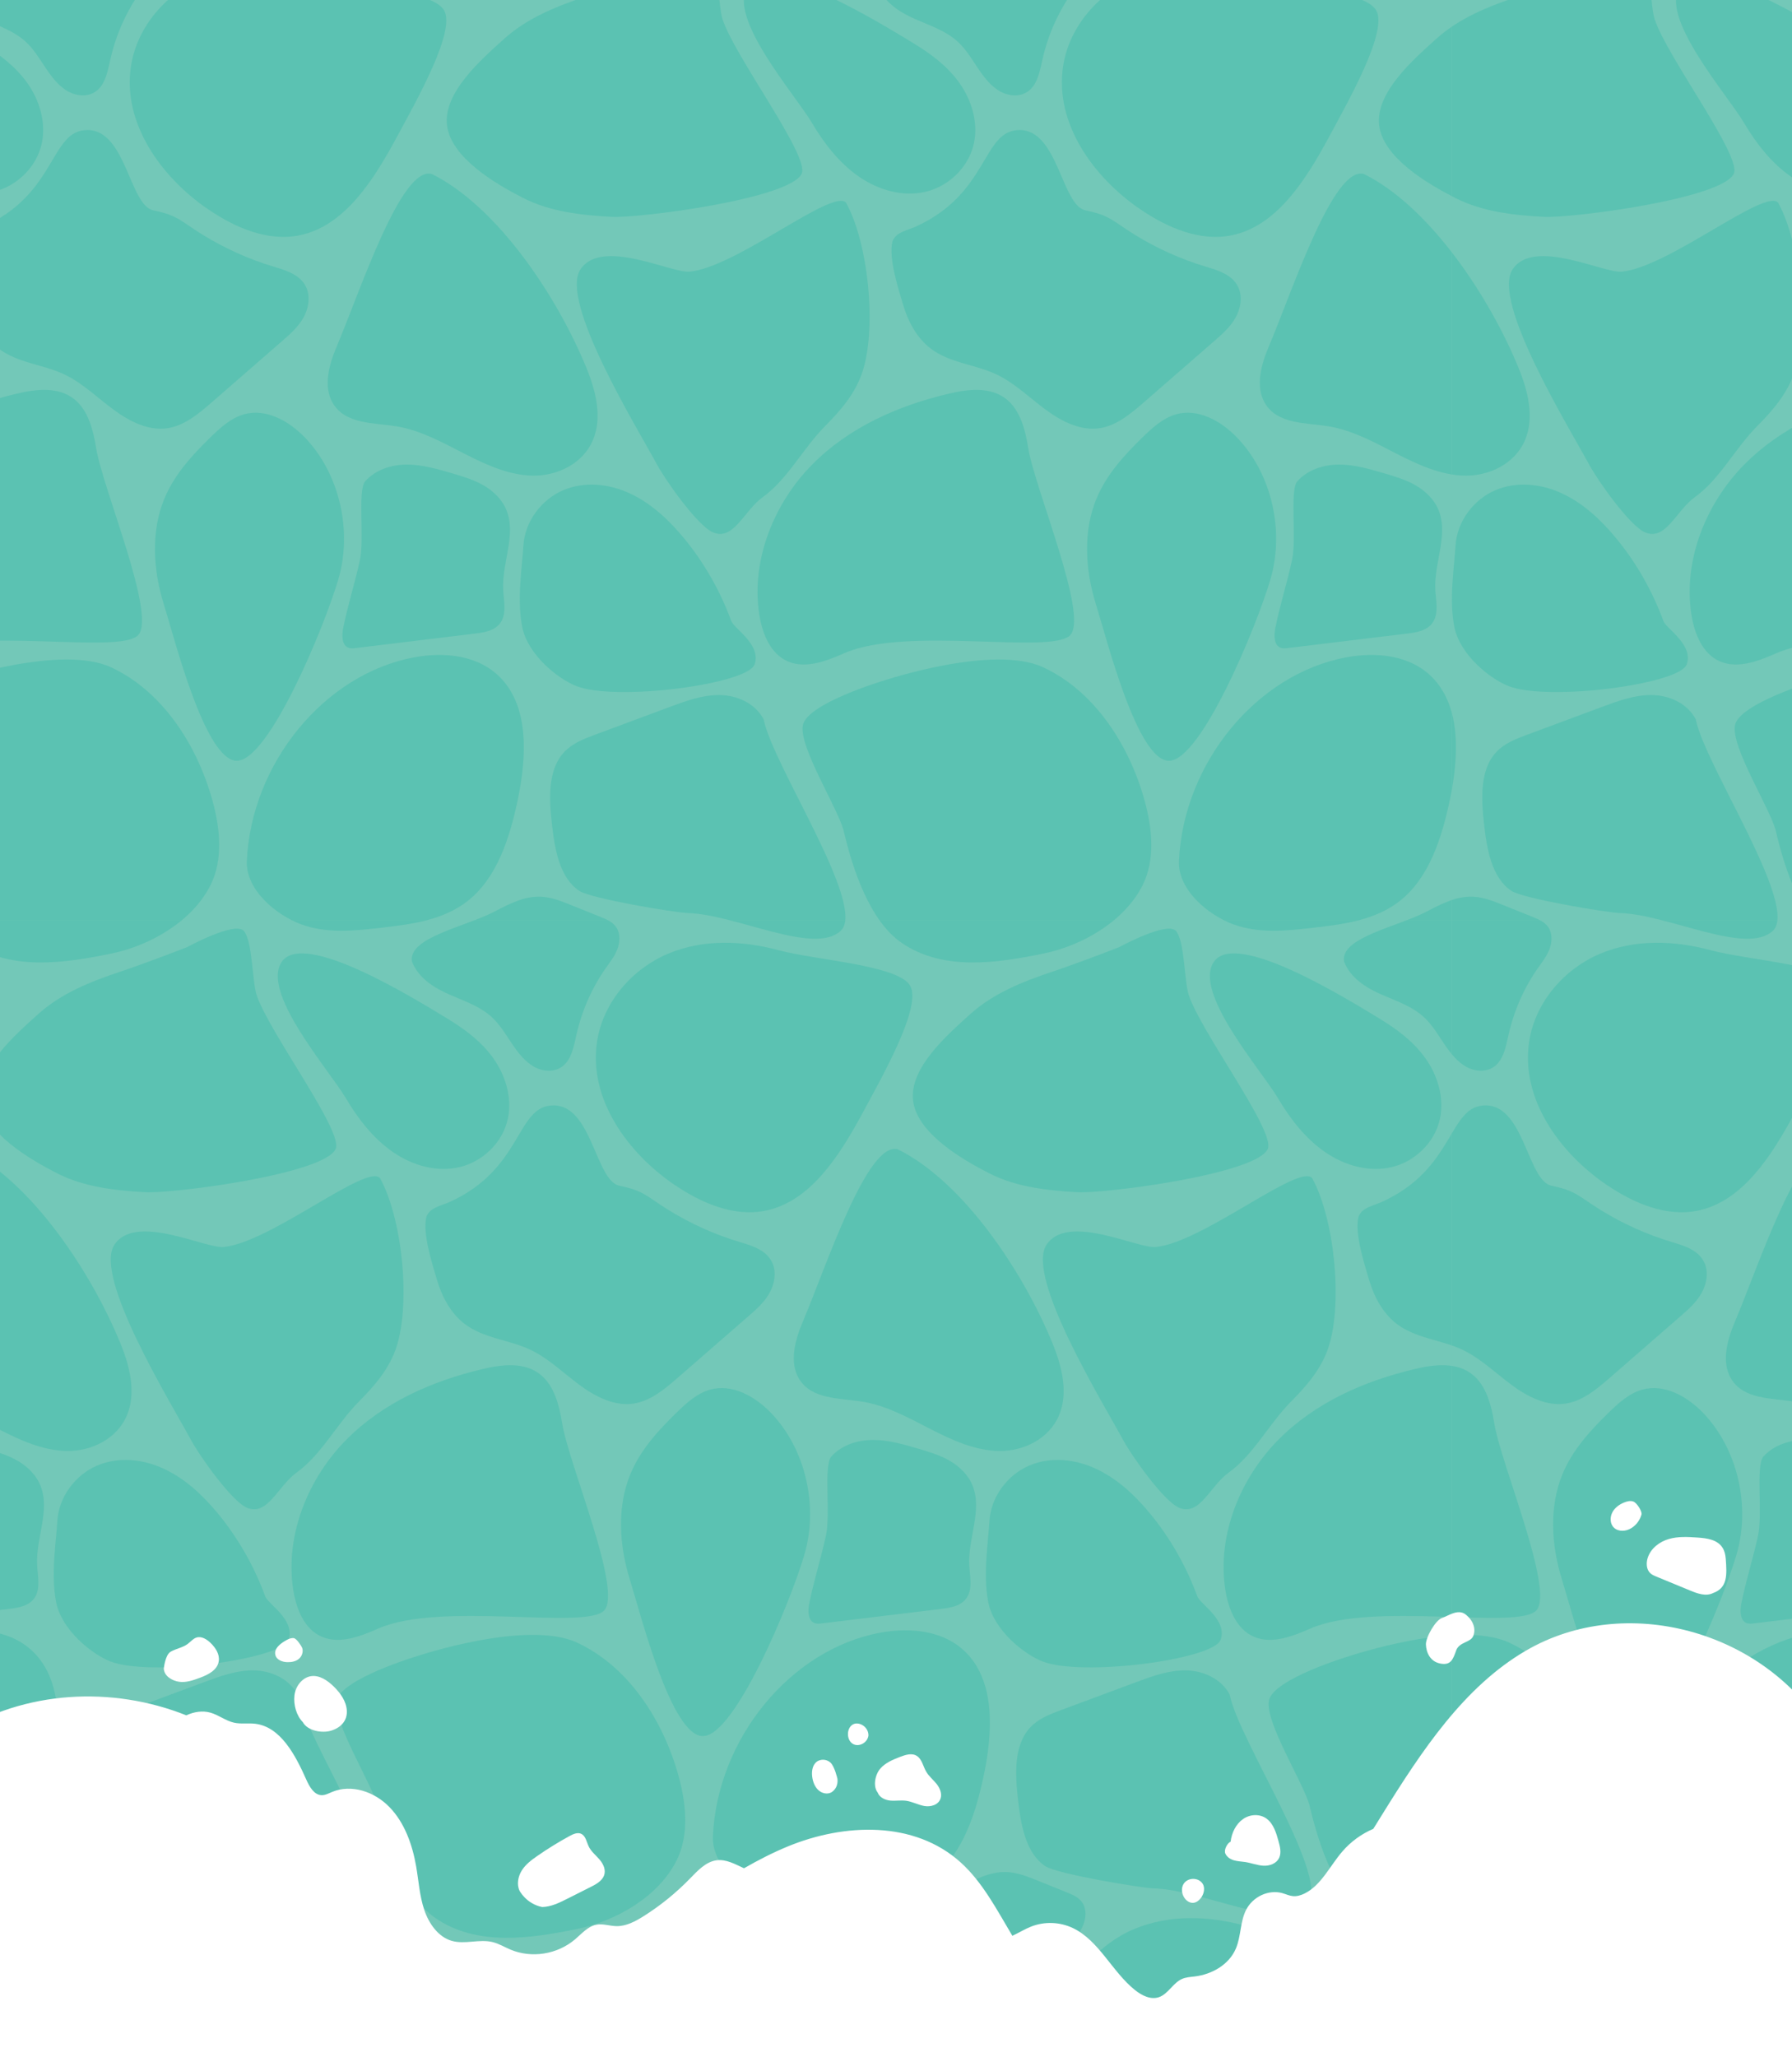 <?xml version="1.0" encoding="UTF-8"?>
<svg id="Layer_2" data-name="Layer 2" xmlns="http://www.w3.org/2000/svg" xmlns:xlink="http://www.w3.org/1999/xlink" viewBox="0 0 941 1080" >
  <defs>
    <style>
      .cls-1, .cls-2 {
        fill: #fff;
      }

      .cls-3 {
        fill: #5bc2b2;
      }

      .cls-4 {
        clip-path: url(#clippath-2);
      }

      .cls-5 {
        clip-path: url(#clippath-1);
      }

      .cls-6 {
        clip-path: url(#clippath-4);
      }

      .cls-2 {
        filter: url(#drop-shadow-1);
      }

      .cls-7 {
        clip-path: url(#clippath);
      }

      .cls-8 {
        fill: none;
      }

      .cls-9 {
        fill: #73c8b8;
      }

      .cls-10 {
        clip-path: url(#clippath-3);
      }

      .cls-11 {
        clip-path: url(#clippath-5);
      }
    </style>
    <clipPath id="clippath">
      <rect class="cls-8" width="941" height="1080"/>
    </clipPath>
    <clipPath id="clippath-1">
      <path class="cls-8" d="M-.59,907.72c30.24-1.64,60.81,3.71,88.77,16.26,41.09,18.45,75.3,61.94,112.72,87.89,37.43,25.95,82.01,35.05,125.61,25.39,28.12-6.23,66.03-54.44,94.47-58.65,58.26-8.62,97.76,72.75,156.46,76.51,50.45,3.23,96.77-29.08,135.01-64.67,38.24-35.59,63.5-87.97,110.17-108.84,35.01-15.65,84.91-9.3,118.89,14.39V-.15H-.59V907.72Z"/>
    </clipPath>
    <clipPath id="clippath-2">
      <rect class="cls-8" x="762.42" y="-540.87" width="978.93" height="1024.09"/>
    </clipPath>
    <clipPath id="clippath-3">
      <rect class="cls-8" x="762.42" y="483.21" width="978.93" height="1024.09"/>
    </clipPath>
    <clipPath id="clippath-4">
      <rect class="cls-8" x="-216.5" y="-540.87" width="978.93" height="1024.09"/>
    </clipPath>
    <clipPath id="clippath-5">
      <rect class="cls-8" x="-216.5" y="483.21" width="978.93" height="1024.09"/>
    </clipPath>
    <filter id="drop-shadow-1" filterUnits="userSpaceOnUse">
      <feOffset dx="5.67" dy="5.67"/>
      <feGaussianBlur result="blur" stdDeviation="0"/>
      <feFlood flood-color="#231f20" flood-opacity=".25"/>
      <feComposite in2="blur" operator="in"/>
      <feComposite in="SourceGraphic"/>
    </filter>
  </defs>
  <g id="Layer_1-2" data-name="Layer 1">
    <g class="cls-7">
      <g>
        <g>
          <path class="cls-9" d="M-.59,907.72c30.24-1.64,60.81,3.71,88.77,16.26,41.09,18.45,75.3,61.94,112.72,87.89,37.43,25.95,82.01,35.05,125.61,25.39,28.12-6.23,66.03-54.44,94.47-58.65,58.26-8.62,97.76,72.75,156.46,76.51,50.45,3.23,96.77-29.08,135.01-64.67,38.24-35.59,63.5-87.97,110.17-108.84,35.01-15.65,84.91-9.3,118.89,14.39V-.15H-.59V907.72Z"/>
          <g class="cls-5">
            <g class="cls-4">
              <g>
                <path class="cls-3" d="M953.32,357.37s-40.09,11.94-42.28,23.38c-2.19,11.45,18.83,44.25,21.48,55.59,4.8,20.5,13.81,47.21,30.35,58.6,21.63,14.89,49.7,10.8,74.91,5.58,19.83-4.11,42.23-16.78,51.76-35.97,6.73-13.56,4.93-30.21,.78-44.92-8.35-29.61-26.75-57.12-53.14-69.34-26.39-12.22-83.86,7.09-83.86,7.09Z"/>
                <path class="cls-3" d="M885.7,348.83c3.7-10.37-10.74-18.77-12.2-22.75-5.87-15.97-14.35-30.81-24.95-43.64-7.98-9.66-17.32-18.3-28.34-23.41-11.02-5.11-23.89-6.42-35.05-1.65-11.16,4.77-20.09,16.19-20.84,29.09-.64,11.02-3.55,28.28-.59,42.82,2.96,14.54,18.68,27.03,28.3,30.85,20.69,8.22,89.96-.93,93.66-11.3Z"/>
                <path class="cls-3" d="M930.99,488.62c13.8-13.07-35.71-86.68-40.53-111.02-4.48-8.44-13.99-12.58-23.02-12.71-9.02-.13-17.77,3.08-26.3,6.25-13.1,4.87-26.21,9.74-39.31,14.61-5.76,2.14-11.73,4.42-16.06,9.03-8.86,9.43-7.96,24.84-6.44,38.16,1.49,13.04,3.98,27.84,14.35,34.76,6.08,4.06,50.01,11.41,57.16,11.64,25.42,.84,66.34,22.35,80.14,9.28Z"/>
                <path class="cls-3" d="M901.32,346.3c9.63,5.5,21.36,1.09,31.44-3.36,32.76-14.48,109.16,.93,118.75-9.56,9.59-10.49-18.69-76.92-22.11-98.16-1.54-9.55-4.18-19.75-11.37-25.57-8.41-6.81-20.15-5.39-30.43-2.96-26.27,6.21-52.21,17.45-71.78,37.32-19.58,19.87-31.94,49.39-27.74,78.01,1.41,9.62,5.25,19.73,13.24,24.29Z"/>
                <path class="cls-3" d="M813.18,486.98c-1.86-2.9-5.11-4.29-8.17-5.52-5.19-2.09-10.38-4.18-15.56-6.27-5.21-2.1-10.53-4.22-16.09-4.44-8.51-.34-16.57,3.78-24.22,7.81-15,7.89-45.83,13.67-43.32,26.34,3.33,8.51,11.43,13.6,19.36,17.11,7.93,3.51,16.46,6.19,22.89,12.3,4.06,3.85,7.01,8.82,10.18,13.54,3.17,4.72,6.73,9.36,11.5,12.09,4.77,2.73,11.03,3.16,15.35-.35,4.59-3.73,5.73-10.48,7.09-16.5,2.84-12.55,8.08-24.45,15.31-34.76,2.23-3.17,4.67-6.25,6.1-9.92,1.43-3.67,1.68-8.15-.42-11.43Z"/>
              </g>
              <path class="cls-3" d="M752.45,355.99c-11.59-12.14-29.66-13.85-45.58-10.88-46.98,8.74-85.41,55.49-87.79,106.79-.73,15.18,15.36,28.56,28.73,33.43,13.36,4.87,27.91,3.32,41.94,1.71,15.9-1.82,32.63-3.98,45.5-14.21,15.2-12.08,21.85-32.88,26.04-52.73,4.65-22.06,6.23-48.35-8.82-64.11Z"/>
              <g>
                <path class="cls-3" d="M832.56-14.86s-20.22,7.93-35.48,13.03c-15.26,5.11-30.65,11.19-42.9,22.24-12.25,11.05-32.03,28.32-29.97,45.39,2.05,16.99,25.48,30.71,39.85,38.06,14.37,7.35,30.6,9.1,46.48,9.98,14.74,.81,94.14-9.54,99.93-22.73,4.1-9.36-35.15-61.35-41.56-80.93-2.27-6.92-2.08-27.82-6.55-33.36-4.47-5.54-29.79,8.3-29.79,8.3Z"/>
                <path class="cls-3" d="M969.01,22.63c-19.53-11.87-74.95-45.88-86.66-30.02-11.71,15.86,24.7,57.06,33.4,71.79,6.55,11.09,14.63,21.4,24.92,28.46,10.29,7.06,23.02,10.62,34.93,7.79,11.92-2.83,22.61-12.73,25.31-25.56,2.3-10.95-1.32-22.64-7.66-31.55-6.34-8.91-15.16-15.4-24.24-20.91Z"/>
                <path class="cls-3" d="M716.37,91.41c-16.1-5.15-37.88,61.75-50.06,90.38-4.06,9.53-7.29,21.23-1.99,30.02,6.62,10.97,21.33,10.07,33.34,12.01,12.53,2.03,24.04,8.4,35.48,14.27,11.44,5.87,23.47,11.42,36.14,11.62,12.67,.2,26.23-6.19,31.51-18.61,5.09-11.94,1.51-26.02-3.42-38.04-15.34-37.42-46.57-84.44-81.02-101.65Z"/>
                <path class="cls-3" d="M851.46,142.61c-9.66,.83-46.16-17.92-57.2-1.17-11.04,16.75,29.09,81.96,40.3,102.6,4.59,8.46,21.17,31.91,29.22,35.41,10.89,4.74,16.3-11.31,26.18-18.43,13.23-9.55,21.01-25.49,32.78-37.34,8.17-8.22,16.21-17.42,19.86-29.25,7.24-23.5,2.73-66.83-8.8-87.88-6.35-8.44-57.84,33.98-82.34,36.08Z"/>
              </g>
            </g>
            <g class="cls-10">
              <g>
                <path class="cls-3" d="M708.59,869.41s-40.09,11.94-42.28,23.38c-2.19,11.45,18.83,44.25,21.48,55.59,4.8,20.5,13.81,47.21,30.35,58.6,21.63,14.89,49.7,10.8,74.91,5.58,19.83-4.11,42.23-16.78,51.76-35.97,6.73-13.56,4.93-30.21,.78-44.92-8.35-29.61-26.75-57.12-53.14-69.34-26.39-12.22-83.86,7.09-83.86,7.09Z"/>
                <path class="cls-3" d="M832.56,1009.23s-20.22,7.93-35.48,13.03c-15.26,5.11-30.65,11.19-42.9,22.24-12.25,11.05-32.03,28.32-29.97,45.39,2.05,16.99,25.48,30.71,39.85,38.06,14.37,7.35,30.6,9.1,46.48,9.98,14.74,.81,94.14-9.54,99.93-22.73,4.1-9.36-35.15-61.35-41.56-80.93-2.27-6.92-2.08-27.82-6.55-33.36-4.47-5.54-29.79,8.3-29.79,8.3Z"/>
                <path class="cls-3" d="M997.18,868.03c-11.59-12.14-29.66-13.85-45.58-10.88-46.98,8.74-85.41,55.49-87.79,106.79-.73,15.18,15.36,28.56,28.73,33.43,13.36,4.87,27.91,3.32,41.94,1.71,15.9-1.82,32.63-3.98,45.5-14.21,15.2-12.08,21.85-32.88,26.04-52.73,4.65-22.06,6.23-48.35-8.82-64.11Z"/>
                <path class="cls-3" d="M858.59,911.42c16.73,0,45.69-69.63,53.23-95.13,7.62-25.76,.53-55.88-17.57-74.61-8.49-8.79-20.46-15.33-31.87-12.15-6.88,1.92-12.54,7.07-17.8,12.21-9.5,9.29-18.79,19.38-24.04,32-7.22,17.32-5.95,37.64-.3,55.62,5.65,17.98,21.61,82.07,38.34,82.08Z"/>
                <path class="cls-3" d="M969.01,1046.72c-19.53-11.87-74.95-45.88-86.66-30.02-11.71,15.86,24.7,57.06,33.4,71.79,6.55,11.09,14.63,21.4,24.92,28.46,10.29,7.06,23.02,10.62,34.93,7.79,11.92-2.83,22.61-12.73,25.31-25.56,2.3-10.95-1.32-22.64-7.66-31.55-6.34-8.91-15.16-15.4-24.24-20.91Z"/>
                <path class="cls-3" d="M656.59,858.34c9.63,5.5,21.36,1.09,31.44-3.36,32.76-14.48,109.16,.93,118.75-9.56,9.59-10.49-18.69-76.92-22.11-98.16-1.54-9.55-4.18-19.75-11.37-25.57-8.41-6.81-20.15-5.39-30.43-2.96-26.27,6.21-52.21,17.45-71.78,37.32-19.58,19.87-31.94,49.39-27.74,78.01,1.41,9.62,5.25,19.73,13.24,24.29Z"/>
                <path class="cls-3" d="M1000.24,780.08c-2.3-5.8-6.95-10.23-12.11-13.22-5.16-2.98-10.87-4.67-16.52-6.33-7.75-2.28-15.62-4.58-23.65-4.59-8.04,0-16.4,2.56-22.01,8.76-4.12,5.11-.22,29.77-2.81,41.62-2.59,11.85-6.3,23.4-8.7,35.3-.76,3.78-.85,8.8,2.45,10.35,1.29,.61,2.76,.45,4.16,.28,20.95-2.54,41.9-5.08,62.85-7.63,4.92-.6,10.44-1.56,13.28-5.93,3.14-4.82,1.52-11.33,1.24-17.2-.67-13.98,6.92-28.54,1.81-41.41Z"/>
              </g>
              <g>
                <path class="cls-3" d="M953.32,357.37s-40.09,11.94-42.28,23.38c-2.19,11.45,18.83,44.25,21.48,55.59,4.8,20.5,13.81,47.21,30.35,58.6,21.63,14.89,49.7,10.8,74.91,5.58,19.83-4.11,42.23-16.78,51.76-35.97,6.73-13.56,4.93-30.21,.78-44.92-8.35-29.61-26.75-57.12-53.14-69.34-26.39-12.22-83.86,7.09-83.86,7.09Z"/>
                <path class="cls-3" d="M942.42,584.29c10.74-19.87,31.23-56.02,24.96-66.83s-49.81-13.41-68.94-18.58c-19.13-5.17-39.83-5.92-58.21,1.81-18.37,7.74-33.93,24.96-37.22,45.92-4.77,30.34,16.31,58.86,40.46,75.29,14.41,9.8,31.54,17.14,48.26,13.62,23.48-4.93,38.65-28.95,50.69-51.22Z"/>
                <path class="cls-3" d="M930.99,488.62c13.8-13.07-35.71-86.68-40.53-111.02-4.48-8.44-13.99-12.58-23.02-12.71-9.02-.13-17.77,3.08-26.3,6.25-13.1,4.87-26.21,9.74-39.31,14.61-5.76,2.14-11.73,4.42-16.06,9.03-8.86,9.43-7.96,24.84-6.44,38.16,1.49,13.04,3.98,27.84,14.35,34.76,6.08,4.06,50.01,11.41,57.16,11.64,25.42,.84,66.34,22.35,80.14,9.28Z"/>
                <path class="cls-3" d="M961.1,603.45c-16.1-5.15-37.88,61.75-50.06,90.38-4.06,9.53-7.29,21.23-1.99,30.02,6.62,10.97,21.33,10.07,33.34,12.01,12.53,2.03,24.04,8.4,35.48,14.27,11.44,5.87,23.47,11.42,36.14,11.62,12.67,.2,26.23-6.19,31.51-18.61,5.09-11.94,1.51-26.02-3.42-38.04-15.34-37.42-46.57-84.44-81.02-101.65Z"/>
                <path class="cls-3" d="M894.9,662.7c-3.13-6.55-10.64-8.74-17.22-10.72-12.95-3.89-25.44-9.52-37.11-16.71-11.68-7.2-12.64-10.04-25.85-12.78-12.49-2.59-14.36-42.01-34.44-42.18-20.08-.17-15.81,33.38-55.17,50.92-5.5,2.22-9.78,2.91-11.75,7.53-2.09,8.89,2.88,24.03,5.52,33.03,2.64,9,7.28,17.61,14.4,23.11,10.06,7.78,23.38,8.35,34.72,13.72,9.43,4.47,17.2,12.11,25.69,18.4,8.49,6.29,18.59,11.44,28.77,9.78,8.84-1.44,16.24-7.71,23.19-13.76,12.26-10.68,24.53-21.36,36.79-32.03,4.1-3.57,8.28-7.24,11.03-12.08,2.75-4.84,3.85-11.17,1.44-16.22Z"/>
                <path class="cls-3" d="M813.18,486.98c-1.86-2.9-5.11-4.29-8.17-5.52-5.19-2.09-10.38-4.18-15.56-6.27-5.21-2.1-10.53-4.22-16.09-4.44-8.51-.34-16.57,3.78-24.22,7.81-15,7.89-45.83,13.67-43.32,26.34,3.33,8.51,11.43,13.6,19.36,17.11,7.93,3.51,16.46,6.19,22.89,12.3,4.06,3.85,7.01,8.82,10.18,13.54,3.17,4.72,6.73,9.36,11.5,12.09,4.77,2.73,11.03,3.16,15.35-.35,4.59-3.73,5.73-10.48,7.09-16.5,2.84-12.55,8.08-24.45,15.31-34.76,2.23-3.17,4.67-6.25,6.1-9.92,1.43-3.67,1.68-8.15-.42-11.43Z"/>
              </g>
              <path class="cls-3" d="M752.45,355.99c-11.59-12.14-29.66-13.85-45.58-10.88-46.98,8.74-85.41,55.49-87.79,106.79-.73,15.18,15.36,28.56,28.73,33.43,13.36,4.87,27.91,3.32,41.94,1.71,15.9-1.82,32.63-3.98,45.5-14.21,15.2-12.08,21.85-32.88,26.04-52.73,4.65-22.06,6.23-48.35-8.82-64.11Z"/>
            </g>
            <g class="cls-6">
              <path class="cls-3" d="M813.18,486.98c-1.86-2.9-5.11-4.29-8.17-5.52-5.19-2.09-10.38-4.18-15.56-6.27-5.21-2.1-10.53-4.22-16.09-4.44-8.51-.34-16.57,3.78-24.22,7.81-15,7.89-45.83,13.67-43.32,26.34,3.33,8.51,11.43,13.6,19.36,17.11,7.93,3.51,16.46,6.19,22.89,12.3,4.06,3.85,7.01,8.82,10.18,13.54,3.17,4.72,6.73,9.36,11.5,12.09,4.77,2.73,11.03,3.16,15.35-.35,4.59-3.73,5.73-10.48,7.09-16.5,2.84-12.55,8.08-24.45,15.31-34.76,2.23-3.17,4.67-6.25,6.1-9.92,1.43-3.67,1.68-8.15-.42-11.43Z"/>
              <g>
                <path class="cls-3" d="M463.86,357.37s-40.09,11.94-42.28,23.38c-2.19,11.45,18.83,44.25,21.48,55.59,4.8,20.5,13.81,47.21,30.35,58.6,21.63,14.89,49.7,10.8,74.91,5.58,19.83-4.11,42.23-16.78,51.76-35.97,6.73-13.56,4.93-30.21,.78-44.92-8.35-29.61-26.75-57.12-53.14-69.34s-83.86,7.09-83.86,7.09Z"/>
                <path class="cls-3" d="M752.45,355.99c-11.59-12.14-29.66-13.85-45.58-10.88-46.98,8.74-85.41,55.49-87.79,106.79-.73,15.18,15.36,28.56,28.73,33.43,13.36,4.87,27.91,3.32,41.94,1.71,15.9-1.82,32.63-3.98,45.5-14.21,15.2-12.08,21.85-32.88,26.04-52.73,4.65-22.06,6.23-48.35-8.82-64.11Z"/>
                <path class="cls-3" d="M613.86,399.38c16.73,0,45.69-69.63,53.23-95.13,7.62-25.76,.53-55.88-17.57-74.61-8.49-8.79-20.46-15.33-31.87-12.15-6.88,1.92-12.54,7.07-17.8,12.21-9.5,9.29-18.79,19.38-24.04,32-7.22,17.32-5.95,37.64-.3,55.62,5.65,17.98,21.61,82.07,38.34,82.08Z"/>
                <path class="cls-3" d="M396.23,348.83c3.7-10.37-10.74-18.77-12.2-22.75-5.87-15.97-14.35-30.81-24.95-43.64-7.98-9.66-17.32-18.3-28.34-23.41-11.02-5.11-23.89-6.42-35.05-1.65-11.16,4.77-20.09,16.19-20.84,29.09-.64,11.02-3.55,28.28-.59,42.82,2.96,14.54,18.68,27.03,28.3,30.85,20.69,8.22,89.96-.93,93.66-11.3Z"/>
                <path class="cls-3" d="M441.52,488.62c13.8-13.07-35.71-86.68-40.53-111.02-4.48-8.44-13.99-12.58-23.02-12.71-9.02-.13-17.77,3.08-26.3,6.25-13.1,4.87-26.21,9.74-39.31,14.61-5.76,2.14-11.73,4.42-16.06,9.03-8.86,9.43-7.96,24.84-6.44,38.16,1.49,13.04,3.98,27.84,14.35,34.76,6.08,4.06,50.01,11.41,57.16,11.64,25.42,.84,66.34,22.35,80.14,9.28Z"/>
                <path class="cls-3" d="M411.86,346.3c9.63,5.5,21.36,1.09,31.44-3.36,32.76-14.48,109.16,.93,118.75-9.56,9.59-10.49-18.69-76.92-22.11-98.16-1.54-9.55-4.18-19.75-11.37-25.57-8.41-6.81-20.15-5.39-30.43-2.96-26.27,6.21-52.21,17.45-71.78,37.32-19.58,19.87-31.94,49.39-27.74,78.01,1.41,9.62,5.25,19.73,13.24,24.29Z"/>
                <path class="cls-3" d="M323.72,486.98c-1.86-2.9-5.11-4.29-8.17-5.52-5.19-2.09-10.38-4.18-15.56-6.27-5.21-2.1-10.53-4.22-16.09-4.44-8.51-.34-16.57,3.78-24.22,7.81-15,7.89-45.83,13.67-43.32,26.34,3.33,8.51,11.43,13.6,19.36,17.11,7.93,3.51,16.45,6.19,22.89,12.3,4.06,3.85,7.01,8.82,10.18,13.54s6.73,9.36,11.5,12.09c4.77,2.73,11.03,3.16,15.35-.35,4.59-3.73,5.73-10.48,7.09-16.5,2.84-12.55,8.08-24.45,15.31-34.76,2.23-3.17,4.67-6.25,6.1-9.92,1.43-3.67,1.68-8.15-.42-11.43Z"/>
                <path class="cls-3" d="M755.51,268.04c-2.3-5.8-6.95-10.23-12.11-13.22-5.16-2.98-10.87-4.67-16.52-6.33-7.75-2.28-15.62-4.58-23.65-4.59-8.04,0-16.4,2.56-22.01,8.76-4.12,5.11-.22,29.77-2.81,41.62-2.59,11.85-6.3,23.4-8.7,35.3-.76,3.78-.85,8.8,2.45,10.35,1.29,.61,2.76,.45,4.16,.28,20.95-2.54,41.9-5.08,62.85-7.63,4.92-.6,10.44-1.56,13.28-5.93,3.14-4.82,1.52-11.33,1.24-17.2-.67-13.98,6.92-28.54,1.81-41.41Z"/>
              </g>
              <g>
                <path class="cls-3" d="M-25.61,357.37s-40.09,11.94-42.28,23.38c-2.19,11.45,18.83,44.25,21.48,55.59,4.8,20.5,13.81,47.21,30.35,58.6,21.63,14.89,49.7,10.8,74.91,5.58,19.83-4.11,42.23-16.78,51.76-35.97,6.73-13.56,4.93-30.21,.78-44.92-8.35-29.61-26.75-57.12-53.14-69.34-26.39-12.22-83.86,7.09-83.86,7.09Z"/>
                <path class="cls-3" d="M262.99,355.99c-11.59-12.14-29.66-13.85-45.58-10.88-46.98,8.74-85.41,55.49-87.79,106.79-.73,15.18,15.36,28.56,28.73,33.43,13.36,4.87,27.91,3.32,41.94,1.71,15.9-1.82,32.63-3.98,45.5-14.21,15.2-12.08,21.85-32.88,26.04-52.73,4.65-22.06,6.23-48.35-8.82-64.11Z"/>
                <path class="cls-3" d="M124.4,399.38c16.73,0,45.69-69.63,53.23-95.13,7.62-25.76,.53-55.88-17.57-74.61-8.49-8.79-20.46-15.33-31.87-12.15-6.88,1.92-12.54,7.07-17.8,12.21-9.5,9.29-18.79,19.38-24.04,32-7.22,17.32-5.95,37.64-.3,55.62,5.65,17.98,21.61,82.07,38.34,82.08Z"/>
                <path class="cls-3" d="M-77.6,346.3c9.63,5.5,21.36,1.09,31.44-3.36,32.76-14.48,109.16,.93,118.75-9.56,9.59-10.49-18.69-76.92-22.11-98.16-1.54-9.55-4.18-19.75-11.37-25.57-8.41-6.81-20.15-5.39-30.43-2.96-26.27,6.21-52.21,17.45-71.78,37.32-19.58,19.87-31.94,49.39-27.74,78.01,1.41,9.62,5.25,19.73,13.24,24.29Z"/>
                <path class="cls-3" d="M266.04,268.04c-2.3-5.8-6.95-10.23-12.11-13.22-5.16-2.98-10.87-4.67-16.52-6.33-7.75-2.28-15.62-4.58-23.65-4.59s-16.4,2.56-22.01,8.76c-4.12,5.11-.22,29.77-2.81,41.62-2.59,11.85-6.3,23.4-8.7,35.3-.76,3.78-.85,8.8,2.45,10.35,1.29,.61,2.76,.45,4.16,.28,20.95-2.54,41.9-5.08,62.85-7.63,4.92-.6,10.44-1.56,13.28-5.93,3.14-4.82,1.52-11.33,1.24-17.2-.67-13.98,6.92-28.54,1.81-41.41Z"/>
              </g>
              <g>
                <path class="cls-3" d="M832.56-14.86s-20.22,7.93-35.48,13.03c-15.26,5.11-30.65,11.19-42.9,22.24-12.25,11.05-32.03,28.32-29.97,45.39,2.05,16.99,25.48,30.71,39.85,38.06,14.37,7.35,30.6,9.1,46.48,9.98,14.74,.81,94.14-9.54,99.93-22.73,4.1-9.36-35.15-61.35-41.56-80.93-2.27-6.92-2.08-27.82-6.55-33.36-4.47-5.54-29.79,8.3-29.79,8.3Z"/>
                <path class="cls-3" d="M697.69,72.25c10.74-19.87,31.23-56.02,24.96-66.83-6.27-10.82-49.81-13.41-68.94-18.58-19.13-5.17-39.83-5.92-58.21,1.81-18.37,7.74-33.93,24.96-37.22,45.92-4.77,30.34,16.31,58.86,40.46,75.29,14.41,9.8,31.54,17.14,48.26,13.62,23.48-4.93,38.65-28.95,50.69-51.22Z"/>
                <path class="cls-3" d="M716.37,91.41c-16.1-5.15-37.88,61.75-50.06,90.38-4.06,9.53-7.29,21.23-1.99,30.02,6.62,10.97,21.33,10.07,33.34,12.01,12.53,2.03,24.04,8.4,35.48,14.27,11.44,5.87,23.47,11.42,36.14,11.62,12.67,.2,26.23-6.19,31.51-18.61,5.09-11.94,1.51-26.02-3.42-38.04-15.34-37.42-46.57-84.44-81.02-101.65Z"/>
                <path class="cls-3" d="M650.17,150.65c-3.13-6.55-10.64-8.74-17.22-10.72-12.95-3.89-25.44-9.52-37.11-16.71-11.68-7.2-12.64-10.04-25.85-12.78-12.49-2.59-14.36-42.01-34.44-42.18-20.08-.17-15.81,33.38-55.17,50.92-5.51,2.22-9.78,2.91-11.75,7.53-2.09,8.89,2.88,24.03,5.52,33.03,2.64,9,7.28,17.61,14.4,23.11,10.06,7.78,23.38,8.35,34.72,13.72,9.43,4.47,17.2,12.11,25.69,18.4,8.49,6.29,18.58,11.44,28.77,9.78,8.84-1.44,16.24-7.71,23.19-13.76,12.26-10.68,24.53-21.36,36.79-32.03,4.1-3.57,8.28-7.24,11.03-12.08,2.75-4.84,3.85-11.17,1.44-16.22Z"/>
                <path class="cls-3" d="M568.45-25.06c-1.86-2.9-5.11-4.29-8.17-5.52-5.19-2.09-10.38-4.18-15.56-6.27-5.21-2.1-10.53-4.22-16.09-4.44-8.51-.34-16.57,3.78-24.22,7.81-15,7.89-45.83,13.67-43.32,26.34,3.33,8.51,11.43,13.6,19.36,17.11,7.93,3.51,16.45,6.19,22.89,12.3,4.06,3.85,7.01,8.82,10.18,13.54,3.17,4.72,6.73,9.36,11.5,12.09,4.77,2.73,11.03,3.16,15.35-.35,4.59-3.73,5.73-10.48,7.09-16.5,2.84-12.55,8.08-24.45,15.31-34.76,2.23-3.17,4.67-6.25,6.1-9.92,1.43-3.67,1.68-8.15-.42-11.43Z"/>
              </g>
              <g>
                <path class="cls-3" d="M343.09-14.86s-20.22,7.93-35.48,13.03c-15.26,5.11-30.65,11.19-42.9,22.24-12.25,11.05-32.03,28.32-29.97,45.39,2.05,16.99,25.48,30.71,39.85,38.06,14.37,7.35,30.6,9.1,46.48,9.98,14.74,.81,94.14-9.54,99.93-22.73,4.1-9.36-35.15-61.35-41.56-80.93-2.27-6.92-2.08-27.82-6.55-33.36-4.47-5.54-29.79,8.3-29.79,8.3Z"/>
                <path class="cls-3" d="M479.55,22.63c-19.53-11.87-74.95-45.88-86.66-30.02-11.71,15.86,24.7,57.06,33.4,71.79,6.55,11.09,14.63,21.4,24.92,28.46,10.29,7.06,23.02,10.62,34.93,7.79,11.92-2.83,22.61-12.73,25.31-25.56,2.3-10.95-1.32-22.64-7.66-31.55-6.34-8.91-15.16-15.4-24.24-20.91Z"/>
                <path class="cls-3" d="M208.22,72.25c10.74-19.87,31.23-56.02,24.96-66.83-6.27-10.82-49.81-13.41-68.94-18.58-19.13-5.17-39.83-5.92-58.21,1.81-18.37,7.74-33.93,24.96-37.22,45.92-4.77,30.34,16.31,58.86,40.46,75.29,14.41,9.8,31.54,17.14,48.26,13.62,23.48-4.93,38.65-28.95,50.69-51.22Z"/>
                <path class="cls-3" d="M226.91,91.41c-16.1-5.15-37.88,61.75-50.06,90.38-4.06,9.53-7.29,21.23-1.99,30.02,6.62,10.97,21.33,10.07,33.34,12.01,12.53,2.03,24.04,8.4,35.48,14.27,11.44,5.87,23.47,11.42,36.14,11.62,12.67,.2,26.23-6.19,31.51-18.61,5.09-11.94,1.51-26.02-3.42-38.04-15.34-37.42-46.57-84.44-81.02-101.65Z"/>
                <path class="cls-3" d="M362,142.61c-9.66,.83-46.16-17.92-57.2-1.17s29.09,81.96,40.3,102.6c4.59,8.46,21.17,31.91,29.22,35.41,10.89,4.74,16.3-11.31,26.18-18.43,13.23-9.55,21.01-25.49,32.78-37.34,8.17-8.22,16.21-17.42,19.86-29.25,7.24-23.5,2.73-66.83-8.8-87.88-6.35-8.44-57.84,33.98-82.34,36.08Z"/>
                <path class="cls-3" d="M160.71,150.65c-3.13-6.55-10.64-8.74-17.22-10.72-12.95-3.89-25.44-9.52-37.11-16.71-11.68-7.2-12.64-10.04-25.85-12.78-12.49-2.59-14.36-42.01-34.44-42.18-20.08-.17-15.81,33.38-55.17,50.92-5.5,2.22-9.78,2.91-11.75,7.53-2.09,8.89,2.88,24.03,5.52,33.03,2.64,9,7.28,17.61,14.4,23.11,10.06,7.78,23.38,8.35,34.72,13.72,9.43,4.47,17.2,12.11,25.69,18.4,8.49,6.29,18.58,11.44,28.77,9.78,8.84-1.44,16.24-7.71,23.19-13.76,12.26-10.68,24.53-21.36,36.79-32.03,4.1-3.57,8.28-7.24,11.03-12.08,2.75-4.84,3.85-11.17,1.44-16.22Z"/>
                <path class="cls-3" d="M78.99-25.06c-1.86-2.9-5.11-4.29-8.17-5.52-5.19-2.09-10.38-4.18-15.56-6.27-5.21-2.1-10.53-4.22-16.09-4.44-8.51-.34-16.57,3.78-24.22,7.81C-.06-25.6-30.89-19.82-28.38-7.15-25.05,1.36-16.94,6.46-9.01,9.96-1.08,13.47,7.44,16.16,13.87,22.26c4.06,3.85,7.01,8.82,10.18,13.54s6.73,9.36,11.5,12.09c4.77,2.73,11.03,3.16,15.35-.35,4.59-3.73,5.73-10.48,7.09-16.5,2.84-12.55,8.08-24.45,15.31-34.76,2.23-3.17,4.67-6.25,6.1-9.92,1.43-3.67,1.68-8.15-.42-11.43Z"/>
              </g>
              <path class="cls-3" d="M-9.92,22.63C-29.45,10.77-84.87-23.25-96.58-7.38c-11.71,15.86,24.7,57.06,33.4,71.79,6.55,11.09,14.63,21.4,24.92,28.46,10.29,7.06,23.02,10.62,34.93,7.79,11.92-2.83,22.61-12.73,25.31-25.56,2.3-10.95-1.32-22.64-7.66-31.55C7.98,34.64-.84,28.15-9.92,22.63Z"/>
            </g>
            <g class="cls-11">
              <g>
                <path class="cls-3" d="M708.59,869.41s-40.09,11.94-42.28,23.38c-2.19,11.45,18.83,44.25,21.48,55.59,4.8,20.5,13.81,47.21,30.35,58.6,21.63,14.89,49.7,10.8,74.91,5.58,19.83-4.11,42.23-16.78,51.76-35.97,6.73-13.56,4.93-30.21,.78-44.92-8.35-29.61-26.75-57.12-53.14-69.34-26.39-12.22-83.86,7.09-83.86,7.09Z"/>
                <path class="cls-3" d="M832.56,1009.23s-20.22,7.93-35.48,13.03c-15.26,5.11-30.65,11.19-42.9,22.24-12.25,11.05-32.03,28.32-29.97,45.39,2.05,16.99,25.48,30.71,39.85,38.06,14.37,7.35,30.6,9.1,46.48,9.98,14.74,.81,94.14-9.54,99.93-22.73,4.1-9.36-35.15-61.35-41.56-80.93-2.27-6.92-2.08-27.82-6.55-33.36-4.47-5.54-29.79,8.3-29.79,8.3Z"/>
                <path class="cls-3" d="M640.96,860.87c3.7-10.37-10.74-18.77-12.2-22.75-5.87-15.97-14.35-30.81-24.95-43.64-7.98-9.66-17.32-18.3-28.34-23.41-11.02-5.11-23.89-6.42-35.05-1.65-11.16,4.77-20.09,16.19-20.84,29.09-.64,11.02-3.55,28.28-.59,42.82,2.96,14.54,18.68,27.03,28.3,30.85,20.69,8.22,89.96-.93,93.66-11.3Z"/>
                <path class="cls-3" d="M697.69,1096.34c10.74-19.87,31.23-56.02,24.96-66.83-6.27-10.82-49.81-13.41-68.94-18.58-19.13-5.17-39.83-5.92-58.21,1.81-18.37,7.74-33.93,24.96-37.22,45.92-4.77,30.34,16.31,58.86,40.46,75.29,14.41,9.8,31.54,17.14,48.26,13.62,23.48-4.93,38.65-28.95,50.69-51.22Z"/>
                <path class="cls-3" d="M686.25,1000.66c13.8-13.07-35.71-86.68-40.53-111.02-4.48-8.44-13.99-12.58-23.02-12.71-9.02-.13-17.77,3.08-26.3,6.25-13.1,4.87-26.21,9.74-39.31,14.61-5.76,2.14-11.73,4.42-16.06,9.03-8.86,9.43-7.96,24.84-6.44,38.16,1.49,13.04,3.98,27.84,14.35,34.76,6.08,4.06,50.01,11.41,57.16,11.64,25.42,.84,66.34,22.35,80.14,9.28Z"/>
                <path class="cls-3" d="M656.59,858.34c9.63,5.5,21.36,1.09,31.44-3.36,32.76-14.48,109.16,.93,118.75-9.56,9.59-10.49-18.69-76.92-22.11-98.16-1.54-9.55-4.18-19.75-11.37-25.57-8.41-6.81-20.15-5.39-30.43-2.96-26.27,6.21-52.21,17.45-71.78,37.32-19.58,19.87-31.94,49.39-27.74,78.01,1.41,9.62,5.25,19.73,13.24,24.29Z"/>
                <path class="cls-3" d="M568.45,999.02c-1.86-2.9-5.11-4.29-8.17-5.52-5.19-2.09-10.38-4.18-15.56-6.27-5.21-2.1-10.53-4.22-16.09-4.44-8.51-.34-16.57,3.78-24.22,7.81-15,7.89-45.83,13.67-43.32,26.34,3.33,8.51,11.43,13.6,19.36,17.11,7.93,3.51,16.45,6.19,22.89,12.3,4.06,3.85,7.01,8.82,10.18,13.54,3.17,4.72,6.73,9.36,11.5,12.09,4.77,2.73,11.03,3.16,15.35-.35,4.59-3.73,5.73-10.48,7.09-16.5,2.84-12.55,8.08-24.45,15.31-34.76,2.23-3.17,4.67-6.25,6.1-9.92,1.43-3.67,1.68-8.15-.42-11.43Z"/>
              </g>
              <g>
                <path class="cls-3" d="M219.13,869.41s-40.09,11.94-42.28,23.38,18.83,44.25,21.48,55.59c4.8,20.5,13.81,47.21,30.35,58.6,21.63,14.89,49.7,10.8,74.91,5.58,19.83-4.11,42.23-16.78,51.76-35.97,6.73-13.56,4.93-30.21,.78-44.92-8.35-29.61-26.75-57.12-53.14-69.34-26.39-12.22-83.86,7.09-83.86,7.09Z"/>
                <path class="cls-3" d="M343.09,1009.23s-20.22,7.93-35.48,13.03c-15.26,5.11-30.65,11.19-42.9,22.24-12.25,11.05-32.03,28.32-29.97,45.39,2.05,16.99,25.48,30.71,39.85,38.06,14.37,7.35,30.6,9.1,46.48,9.98,14.74,.81,94.14-9.54,99.93-22.73,4.1-9.36-35.15-61.35-41.56-80.93-2.27-6.92-2.08-27.82-6.55-33.36-4.47-5.54-29.79,8.3-29.79,8.3Z"/>
                <path class="cls-3" d="M507.72,868.03c-11.59-12.14-29.66-13.85-45.58-10.88-46.98,8.74-85.41,55.49-87.79,106.79-.73,15.18,15.36,28.56,28.73,33.43,13.36,4.87,27.91,3.32,41.94,1.71,15.9-1.82,32.63-3.98,45.5-14.21,15.2-12.08,21.85-32.88,26.04-52.73,4.65-22.06,6.23-48.35-8.82-64.11Z"/>
                <path class="cls-3" d="M369.13,911.42c16.73,0,45.69-69.63,53.23-95.13,7.62-25.76,.53-55.88-17.57-74.61-8.49-8.79-20.46-15.33-31.87-12.15-6.88,1.92-12.54,7.07-17.8,12.21-9.5,9.29-18.79,19.38-24.04,32-7.22,17.32-5.95,37.64-.3,55.62,5.65,17.98,21.61,82.07,38.34,82.08Z"/>
                <path class="cls-3" d="M479.55,1046.72c-19.53-11.87-74.95-45.88-86.66-30.02-11.71,15.86,24.7,57.06,33.4,71.79,6.55,11.09,14.63,21.4,24.92,28.46,10.29,7.06,23.02,10.62,34.93,7.79,11.92-2.83,22.61-12.73,25.31-25.56,2.3-10.95-1.32-22.64-7.66-31.55-6.34-8.91-15.16-15.4-24.24-20.91Z"/>
                <path class="cls-3" d="M151.5,860.87c3.7-10.37-10.74-18.77-12.2-22.75-5.87-15.97-14.35-30.81-24.95-43.64-7.98-9.66-17.32-18.3-28.34-23.41s-23.89-6.42-35.05-1.65c-11.16,4.77-20.09,16.19-20.84,29.09-.64,11.02-3.55,28.28-.59,42.82,2.96,14.54,18.68,27.03,28.3,30.85,20.69,8.22,89.96-.93,93.66-11.3Z"/>
                <path class="cls-3" d="M208.22,1096.34c10.74-19.87,31.23-56.02,24.96-66.83-6.27-10.82-49.81-13.41-68.94-18.58-19.13-5.17-39.83-5.92-58.21,1.81-18.37,7.74-33.93,24.96-37.22,45.92-4.77,30.34,16.31,58.86,40.46,75.29,14.41,9.8,31.54,17.14,48.26,13.62,23.48-4.93,38.65-28.95,50.69-51.22Z"/>
                <path class="cls-3" d="M196.79,1000.66c13.8-13.07-35.71-86.68-40.53-111.02-4.48-8.44-13.99-12.58-23.02-12.71-9.02-.13-17.77,3.08-26.3,6.25-13.1,4.87-26.21,9.74-39.31,14.61-5.76,2.14-11.73,4.42-16.06,9.03-8.86,9.43-7.96,24.84-6.44,38.16,1.49,13.04,3.98,27.84,14.35,34.76,6.08,4.06,50.01,11.41,57.16,11.64,25.42,.84,66.34,22.35,80.14,9.28Z"/>
                <path class="cls-3" d="M167.13,858.34c9.63,5.5,21.36,1.09,31.44-3.36,32.76-14.48,109.16,.93,118.75-9.56,9.59-10.49-18.69-76.92-22.11-98.16-1.54-9.55-4.18-19.75-11.37-25.57-8.41-6.81-20.15-5.39-30.43-2.96-26.27,6.21-52.21,17.45-71.78,37.32-19.58,19.87-31.94,49.39-27.74,78.01,1.41,9.62,5.25,19.73,13.24,24.29Z"/>
                <path class="cls-3" d="M78.99,999.02c-1.86-2.9-5.11-4.29-8.17-5.52-5.19-2.09-10.38-4.18-15.56-6.27-5.21-2.1-10.53-4.22-16.09-4.44-8.51-.34-16.57,3.78-24.22,7.81-15,7.89-45.83,13.67-43.32,26.34,3.33,8.51,11.43,13.6,19.36,17.11,7.93,3.51,16.45,6.19,22.89,12.3,4.06,3.85,7.01,8.82,10.18,13.54,3.17,4.72,6.73,9.36,11.5,12.09,4.77,2.73,11.03,3.16,15.35-.35,4.59-3.73,5.73-10.48,7.09-16.5,2.84-12.55,8.08-24.45,15.31-34.76,2.23-3.17,4.67-6.25,6.1-9.92,1.43-3.67,1.68-8.15-.42-11.43Z"/>
                <path class="cls-3" d="M510.78,780.08c-2.3-5.8-6.95-10.23-12.11-13.22-5.16-2.98-10.87-4.67-16.52-6.33-7.75-2.28-15.62-4.58-23.65-4.59-8.04,0-16.4,2.56-22.01,8.76-4.12,5.11-.22,29.77-2.81,41.62-2.59,11.85-6.3,23.4-8.7,35.3-.76,3.78-.85,8.8,2.45,10.35,1.29,.61,2.76,.45,4.16,.28,20.95-2.54,41.9-5.08,62.85-7.63,4.92-.6,10.44-1.56,13.28-5.93,3.14-4.82,1.52-11.33,1.24-17.2-.67-13.98,6.92-28.54,1.81-41.41Z"/>
              </g>
              <g>
                <path class="cls-3" d="M18.26,868.03c-11.59-12.14-29.66-13.85-45.58-10.88-46.98,8.74-85.41,55.49-87.79,106.79-.73,15.18,15.36,28.56,28.73,33.43,13.36,4.87,27.91,3.32,41.94,1.71,15.9-1.82,32.63-3.98,45.5-14.21,15.2-12.08,21.85-32.88,26.04-52.73,4.65-22.06,6.23-48.35-8.82-64.11Z"/>
                <path class="cls-3" d="M-9.92,1046.72c-19.53-11.87-74.95-45.88-86.66-30.02-11.71,15.86,24.7,57.06,33.4,71.79,6.55,11.09,14.63,21.4,24.92,28.46,10.29,7.06,23.02,10.62,34.93,7.79,11.92-2.83,22.61-12.73,25.31-25.56,2.3-10.95-1.32-22.64-7.66-31.55-6.34-8.91-15.16-15.4-24.24-20.91Z"/>
                <path class="cls-3" d="M21.31,780.08c-2.3-5.8-6.95-10.23-12.11-13.22-5.16-2.98-10.87-4.67-16.52-6.33-7.75-2.28-15.62-4.58-23.65-4.59-8.04,0-16.4,2.56-22.01,8.76-4.12,5.11-.22,29.77-2.81,41.62-2.59,11.85-6.3,23.4-8.7,35.3-.76,3.78-.85,8.8,2.45,10.35,1.29,.61,2.76,.45,4.16,.28,20.95-2.54,41.9-5.08,62.85-7.63,4.92-.6,10.44-1.56,13.28-5.93,3.14-4.82,1.52-11.33,1.24-17.2-.67-13.98,6.92-28.54,1.81-41.41Z"/>
              </g>
              <g>
                <path class="cls-3" d="M894.9,662.7c-3.13-6.55-10.64-8.74-17.22-10.72-12.95-3.89-25.44-9.52-37.11-16.71-11.68-7.2-12.64-10.04-25.85-12.78-12.49-2.59-14.36-42.01-34.44-42.18-20.08-.17-15.81,33.38-55.17,50.92-5.5,2.22-9.78,2.91-11.75,7.53-2.09,8.89,2.88,24.03,5.52,33.03,2.64,9,7.28,17.61,14.4,23.11,10.06,7.78,23.38,8.35,34.72,13.72,9.43,4.47,17.2,12.11,25.69,18.4,8.49,6.29,18.59,11.44,28.77,9.78,8.84-1.44,16.24-7.71,23.19-13.76,12.26-10.68,24.53-21.36,36.79-32.03,4.1-3.57,8.28-7.24,11.03-12.08,2.75-4.84,3.85-11.17,1.44-16.22Z"/>
                <path class="cls-3" d="M813.18,486.98c-1.86-2.9-5.11-4.29-8.17-5.52-5.19-2.09-10.38-4.18-15.56-6.27-5.21-2.1-10.53-4.22-16.09-4.44-8.51-.34-16.57,3.78-24.22,7.81-15,7.89-45.83,13.67-43.32,26.34,3.33,8.51,11.43,13.6,19.36,17.11,7.93,3.51,16.46,6.19,22.89,12.3,4.06,3.85,7.01,8.82,10.18,13.54,3.17,4.72,6.73,9.36,11.5,12.09,4.77,2.73,11.03,3.16,15.35-.35,4.59-3.73,5.73-10.48,7.09-16.5,2.84-12.55,8.08-24.45,15.31-34.76,2.23-3.17,4.67-6.25,6.1-9.92,1.43-3.67,1.68-8.15-.42-11.43Z"/>
              </g>
              <g>
                <path class="cls-3" d="M463.86,357.37s-40.09,11.94-42.28,23.38c-2.19,11.45,18.83,44.25,21.48,55.59,4.8,20.5,13.81,47.21,30.35,58.6,21.63,14.89,49.7,10.8,74.91,5.58,19.83-4.11,42.23-16.78,51.76-35.97,6.73-13.56,4.93-30.21,.78-44.92-8.35-29.61-26.75-57.12-53.14-69.34s-83.86,7.09-83.86,7.09Z"/>
                <path class="cls-3" d="M587.82,497.18s-20.22,7.93-35.48,13.03c-15.26,5.11-30.65,11.19-42.9,22.24-12.25,11.05-32.03,28.32-29.97,45.39,2.05,16.99,25.48,30.71,39.85,38.06,14.37,7.35,30.6,9.1,46.48,9.98,14.74,.81,94.14-9.54,99.93-22.73,4.1-9.36-35.15-61.35-41.56-80.93-2.27-6.92-2.08-27.82-6.55-33.36-4.47-5.54-29.79,8.3-29.79,8.3Z"/>
                <path class="cls-3" d="M752.45,355.99c-11.59-12.14-29.66-13.85-45.58-10.88-46.98,8.74-85.41,55.49-87.79,106.79-.73,15.18,15.36,28.56,28.73,33.43,13.36,4.87,27.91,3.32,41.94,1.71,15.9-1.82,32.63-3.98,45.5-14.21,15.2-12.08,21.85-32.88,26.04-52.73,4.65-22.06,6.23-48.35-8.82-64.11Z"/>
                <path class="cls-3" d="M724.28,534.68c-19.53-11.87-74.95-45.88-86.66-30.02-11.71,15.86,24.7,57.06,33.4,71.79,6.55,11.09,14.63,21.4,24.92,28.46,10.29,7.06,23.02,10.62,34.93,7.79,11.92-2.83,22.61-12.73,25.31-25.56,2.3-10.95-1.32-22.64-7.66-31.55-6.34-8.91-15.16-15.4-24.24-20.91Z"/>
                <path class="cls-3" d="M452.96,584.29c10.74-19.87,31.23-56.02,24.96-66.83s-49.81-13.41-68.94-18.58c-19.13-5.17-39.83-5.92-58.21,1.81-18.37,7.74-33.93,24.96-37.22,45.92-4.77,30.34,16.31,58.86,40.46,75.29,14.41,9.8,31.54,17.14,48.26,13.62,23.48-4.93,38.65-28.95,50.69-51.22Z"/>
                <path class="cls-3" d="M441.52,488.62c13.8-13.07-35.71-86.68-40.53-111.02-4.48-8.44-13.99-12.58-23.02-12.71-9.02-.13-17.77,3.08-26.3,6.25-13.1,4.87-26.21,9.74-39.31,14.61-5.76,2.14-11.73,4.42-16.06,9.03-8.86,9.43-7.96,24.84-6.44,38.16,1.49,13.04,3.98,27.84,14.35,34.76,6.08,4.06,50.01,11.41,57.16,11.64,25.42,.84,66.34,22.35,80.14,9.28Z"/>
                <path class="cls-3" d="M471.64,603.45c-16.1-5.15-37.88,61.75-50.06,90.38-4.06,9.53-7.29,21.23-1.99,30.02,6.62,10.97,21.33,10.07,33.34,12.01,12.53,2.03,24.04,8.4,35.48,14.27,11.44,5.87,23.47,11.42,36.14,11.62,12.67,.2,26.23-6.19,31.51-18.61,5.09-11.94,1.51-26.02-3.42-38.04-15.34-37.42-46.57-84.44-81.02-101.65Z"/>
                <path class="cls-3" d="M606.73,654.65c-9.66,.83-46.16-17.92-57.2-1.17-11.04,16.75,29.09,81.96,40.3,102.6,4.59,8.46,21.17,31.91,29.22,35.41,10.89,4.74,16.3-11.31,26.18-18.43,13.23-9.55,21.01-25.49,32.78-37.34,8.17-8.22,16.21-17.42,19.86-29.25,7.24-23.5,2.73-66.83-8.8-87.88-6.35-8.44-57.84,33.98-82.34,36.08Z"/>
                <path class="cls-3" d="M405.44,662.7c-3.13-6.55-10.64-8.74-17.22-10.72-12.95-3.89-25.44-9.52-37.11-16.71-11.68-7.2-12.64-10.04-25.85-12.78-12.49-2.59-14.36-42.01-34.44-42.18-20.08-.17-15.81,33.38-55.17,50.92-5.5,2.22-9.78,2.91-11.75,7.53-2.09,8.89,2.88,24.03,5.52,33.03,2.64,9,7.28,17.61,14.4,23.11,10.06,7.78,23.38,8.35,34.72,13.72,9.43,4.47,17.2,12.11,25.69,18.4,8.49,6.29,18.58,11.44,28.77,9.78,8.84-1.44,16.24-7.71,23.19-13.76,12.26-10.68,24.53-21.36,36.79-32.03,4.1-3.57,8.28-7.24,11.03-12.08,2.75-4.84,3.85-11.17,1.44-16.22Z"/>
                <path class="cls-3" d="M323.72,486.98c-1.86-2.9-5.11-4.29-8.17-5.52-5.19-2.09-10.38-4.18-15.56-6.27-5.21-2.1-10.53-4.22-16.09-4.44-8.51-.34-16.57,3.78-24.22,7.81-15,7.89-45.83,13.67-43.32,26.34,3.33,8.51,11.43,13.6,19.36,17.11,7.93,3.51,16.45,6.19,22.89,12.3,4.06,3.85,7.01,8.82,10.18,13.54s6.73,9.36,11.5,12.09c4.77,2.73,11.03,3.16,15.35-.35,4.59-3.73,5.73-10.48,7.09-16.5,2.84-12.55,8.08-24.45,15.31-34.76,2.23-3.17,4.67-6.25,6.1-9.92,1.43-3.67,1.68-8.15-.42-11.43Z"/>
              </g>
              <g>
                <path class="cls-3" d="M-25.61,357.37s-40.09,11.94-42.28,23.38c-2.19,11.45,18.83,44.25,21.48,55.59,4.8,20.5,13.81,47.21,30.35,58.6,21.63,14.89,49.7,10.8,74.91,5.58,19.83-4.11,42.23-16.78,51.76-35.97,6.73-13.56,4.93-30.21,.78-44.92-8.35-29.61-26.75-57.12-53.14-69.34-26.39-12.22-83.86,7.09-83.86,7.09Z"/>
                <path class="cls-3" d="M98.36,497.18s-20.22,7.93-35.48,13.03-30.65,11.19-42.9,22.24c-12.25,11.05-32.03,28.32-29.97,45.39,2.05,16.99,25.48,30.71,39.85,38.06,14.37,7.35,30.6,9.1,46.48,9.98,14.74,.81,94.14-9.54,99.93-22.73,4.1-9.36-35.15-61.35-41.56-80.93-2.27-6.92-2.08-27.82-6.55-33.36-4.47-5.54-29.79,8.3-29.79,8.3Z"/>
                <path class="cls-3" d="M262.99,355.99c-11.59-12.14-29.66-13.85-45.58-10.88-46.98,8.74-85.41,55.49-87.79,106.79-.73,15.18,15.36,28.56,28.73,33.43,13.36,4.87,27.91,3.32,41.94,1.71,15.9-1.82,32.63-3.98,45.5-14.21,15.2-12.08,21.85-32.88,26.04-52.73,4.65-22.06,6.23-48.35-8.82-64.11Z"/>
                <path class="cls-3" d="M234.82,534.68c-19.53-11.87-74.95-45.88-86.66-30.02-11.71,15.86,24.7,57.06,33.4,71.79,6.55,11.09,14.63,21.4,24.92,28.46,10.29,7.06,23.02,10.62,34.93,7.79,11.92-2.83,22.61-12.73,25.31-25.56,2.3-10.95-1.32-22.64-7.66-31.55-6.34-8.91-15.16-15.4-24.24-20.91Z"/>
                <path class="cls-3" d="M-17.82,603.45c-16.1-5.15-37.88,61.75-50.06,90.38-4.06,9.53-7.29,21.23-1.99,30.02,6.62,10.97,21.33,10.07,33.34,12.01,12.53,2.03,24.04,8.4,35.48,14.27,11.44,5.87,23.47,11.42,36.14,11.62,12.67,.2,26.23-6.19,31.51-18.61,5.09-11.94,1.51-26.02-3.42-38.04-15.34-37.42-46.57-84.44-81.02-101.65Z"/>
                <path class="cls-3" d="M117.26,654.65c-9.66,.83-46.16-17.92-57.2-1.17-11.04,16.75,29.09,81.96,40.3,102.6,4.59,8.46,21.17,31.91,29.22,35.41,10.89,4.74,16.3-11.31,26.18-18.43,13.23-9.55,21.01-25.49,32.78-37.34,8.17-8.22,16.21-17.42,19.86-29.25,7.24-23.5,2.73-66.83-8.8-87.88-6.35-8.44-57.84,33.98-82.34,36.08Z"/>
              </g>
            </g>
          </g>
        </g>
        <g>
          <path class="cls-2" d="M952.63,903.03c-32.41-53.03-104.99-72.5-157.06-42.12-32.48,18.95-54.71,52.63-75.15,85.55-1.65,2.65-3.3,5.32-4.95,7.98-6.19,2.64-11.84,6.73-16.34,11.98-6.5,7.57-11.06,17.7-19.79,21.99-1.92,.94-4.03,1.56-6.13,1.35-1.89-.19-3.65-1.04-5.48-1.56-7.25-2.04-15.59,1.84-19.12,8.9-3.07,6.14-2.59,13.67-5.24,20.03-3.64,8.72-12.69,13.68-21.57,14.8-2.32,.29-4.72,.38-6.87,1.35-4.62,2.09-7.21,7.84-11.98,9.52-4.29,1.51-8.94-.79-12.56-3.67-12.02-9.57-18.94-26.03-32.62-32.57-6.87-3.29-14.96-3.58-22.03-.79-3.37,1.33-6.51,3.32-9.81,4.82-8.15-13.66-15.56-28.01-27.04-38.43-24.37-22.11-61.21-20.74-91.05-8.41-7.86,3.25-15.42,7.14-22.82,11.39-4.76-2.2-9.42-4.87-14.45-4.18-5.64,.76-9.95,5.51-14.04,9.71-7.32,7.51-15.47,14.11-24.22,19.62-4.38,2.76-9.17,5.32-14.26,5.23-3.58-.06-7.15-1.43-10.66-.73-4.38,.88-7.59,4.7-11.08,7.66-9.37,7.94-22.78,10.07-33.92,5.39-3.13-1.32-6.09-3.13-9.37-3.94-7.02-1.73-14.55,1.36-21.5-.66-7.03-2.04-11.97-8.99-14.42-16.3-2.45-7.32-2.93-15.19-4.25-22.83-1.98-11.48-6.11-22.93-13.97-31.05-7.85-8.12-19.95-12.23-30.14-8-1.84,.77-3.69,1.8-5.67,1.7-3.87-.21-6.26-4.47-7.92-8.21-5.74-12.92-13.52-27.71-26.85-29.28-3.7-.44-7.49,.26-11.12-.57-4.34-.99-8.05-4.04-12.34-5.25-4.2-1.18-8.65-.46-12.67,1.4-39.09-15.56-84.79-13.11-120.89,9.55l14.15,13.39c22.21-12.57,47.67-10.81,71.63-1.38,5.23,4.08,9.67,8.66,11.8,14.87,1.8,5.24,1.61,10.91,2.4,16.38,.79,5.47,2.94,11.27,7.8,14.09,6.86,3.97,19.86,4.39,27.78,5.27,16.64,1.85,19.96,17.62,34.39,25.94,4.35,2.51,9.35,3.8,14.39,3.94,14.29,14.08,29.24,27.12,46.44,36.77,43.69,24.51,99.3,22.89,141.67-4.13,18.89-12.04,35.63-28.88,56.49-35.95,6.2,2.77,11.81,7.03,16.16,12.5,5.9,7.42,10.04,17.26,18.42,21.11,3.05,1.4,6.42,1.86,9.74,1.87,13.38,.06,26.7-6.65,39.78-3.65,8.88,2.04,16.31,8.3,24.52,12.44,6.07,3.06,12.65,4.91,19.33,5.57,21.29,15.25,43.63,28.47,68.81,30.36,48.35,3.62,89.85-35.56,120.05-76,12.06-16.15,23.71-33.24,36.15-49.33,14.26-6.74,25.36-19.51,37.22-30.51,12.66-11.74,28.46-22.3,45.08-19.86,9.74,1.43,18.99,7.26,28.76,6.07,10.01-1.22,17.82-9.46,26.74-14.46,5.17-2.9,10.87-4.7,16.68-5.36,15.82,5.31,30.64,13.89,43.14,25.58l1.84-6.86Z"/>
          <path class="cls-1" d="M665.25,954.87c-3.61-2.75-8.81-2.49-12.52,.11-3.71,2.59-5.96,7.17-6.52,11.86-1.81,.82-3.63,4.37-2.77,6.26,.86,1.89,2.73,3.04,4.64,3.57,1.9,.53,3.89,.57,5.84,.87,3.22,.51,6.33,1.77,9.57,1.93,3.25,.16,6.9-1.14,8.27-4.28,1.15-2.63,.4-5.72-.37-8.5-1.21-4.41-2.64-9.14-6.14-11.81Z"/>
          <path class="cls-1" d="M621.43,989.18c-2.12,3.66,.41,9.27,4.42,9.77,4.01,.5,8.06-5.87,5.75-9.91-2.21-3.6-8.05-3.52-10.17,.14Z"/>
          <path class="cls-1" d="M486.38,930.14c-1.63-2.8-2.23-6.52-4.85-8.26-2.63-1.75-6.04-.65-8.95,.48-3.75,1.46-7.65,3.03-10.35,6.16-2.7,3.14-3.92,9.2-1.38,12.49,1.03,2.71,3.98,4.02,6.72,4.27,2.73,.25,5.5-.28,8.22,.09,3.3,.45,6.35,2.19,9.64,2.76,3.29,.57,7.31-.55,8.45-3.88,.92-2.67-.39-5.64-2.13-7.8-1.74-2.15-3.95-3.89-5.35-6.31Z"/>
          <path class="cls-1" d="M439.69,933.61s-1.43-6.27-3.59-8.27c-2.16-2-5.77-2.06-7.82,.08-1.78,1.86-2.13,4.82-1.77,7.45,.36,2.61,1.36,5.21,3.24,6.93,1.88,1.72,4.72,2.36,6.9,1.11,4.15-2.78,3.03-7.47,3.03-7.47v.17Z"/>
          <path class="cls-1" d="M447.45,905.57c-3.03,2.21-2.87,7.86,.28,9.87,3.15,2.01,7.89-.5,8.3-4.39,0-4.86-5.55-7.7-8.58-5.49Z"/>
          <path class="cls-1" d="M309.15,969.37c-1.12-2.32-1.56-5.35-3.73-6.54-1.97-1.07-4.32-.04-6.29,1.03-5.88,3.2-11.61,6.74-17.14,10.59-2.96,2.06-5.93,4.29-7.93,7.41-1.99,3.12-2.84,7.33-1.26,10.7,0,0,3.48,6.9,11.89,8.6,4.66-.09,9.04-2.25,13.26-4.38,4.21-2.12,8.42-4.24,12.63-6.36,2.97-1.49,6.29-3.46,6.89-6.9,.49-2.84-1.12-5.61-2.99-7.69-1.87-2.09-4.1-3.9-5.34-6.47Z"/>
          <path class="cls-1" d="M906.2,818.27c-.15-1.99-.6-4-1.63-5.67-2.7-4.35-8.3-5.09-13.18-5.41-5.01-.33-10.13-.65-14.98,.74-4.85,1.38-9.48,4.79-11.16,9.84-.9,2.7-.76,6.07,1.22,8.02,.91,.9,2.1,1.4,3.26,1.88,5.95,2.45,11.9,4.91,17.85,7.36,3.86,1.59,8.24,3.17,11.98,1.29,7.66-2.74,7.27-9.46,6.65-18.05Z"/>
          <path class="cls-1" d="M175.29,885.43c-3.28-3.21-7.44-6.07-11.86-5.48-4.61,.62-8.26,5.2-8.81,10.12s1,10.56,4.36,13.99c2.53,4.67,10.3,6.01,15.13,4.44,4.84-1.56,8.33-5.11,8.01-10.49-.3-4.96-3.41-9.21-6.84-12.58Z"/>
          <path class="cls-1" d="M110.67,862.6c-2.07-2.01-4.87-3.78-7.54-2.9-1.79,.59-3.06,2.23-4.6,3.36-2.67,1.98-6.09,2.42-8.95,4.08-2.86,1.66-3.57,8.84-3.57,8.84,.17,3.95,4.39,6.42,8.07,6.93,3.68,.52,7.34-.8,10.85-2.09,4.28-1.58,9.22-3.97,9.95-8.73,.55-3.61-1.68-7.03-4.22-9.49Z"/>
          <path class="cls-1" d="M158.27,864.33s-2.45-4.28-4.17-4.37c-1.72-.09-3.33,.83-4.82,1.74-2.5,1.53-5.32,3.93-4.73,6.94,.55,2.76,3.68,3.91,6.32,3.97,2.23,.05,4.59-.37,6.28-1.91s2.43-4.45,1.12-6.37Z"/>
          <path class="cls-1" d="M857.76,788.3c-1.66-.61-3.5-.13-5.13,.57-2.31,1-4.52,2.53-5.81,4.81-1.29,2.28-1.48,5.39,0,7.53,1.88,2.7,5.73,2.97,8.63,1.66,3.04-1.37,5.47-4.22,6.47-7.58,.66-1.74-2.5-6.38-4.17-6.98Z"/>
          <path class="cls-1" d="M764.62,866.52c1.69-4.72,7.65-4.03,9.07-7.8s-.15-8.11-4.16-11.21c-4.01-3.1-9.46,1.04-12.19,1.85-3.45,1.03-8.7,10.15-8.57,13.97,.13,4,2.08,8.95,7.56,10.01,5.48,1.06,6.61-2.11,8.31-6.82Z"/>
        </g>
      </g>
    </g>
  </g>
</svg>
